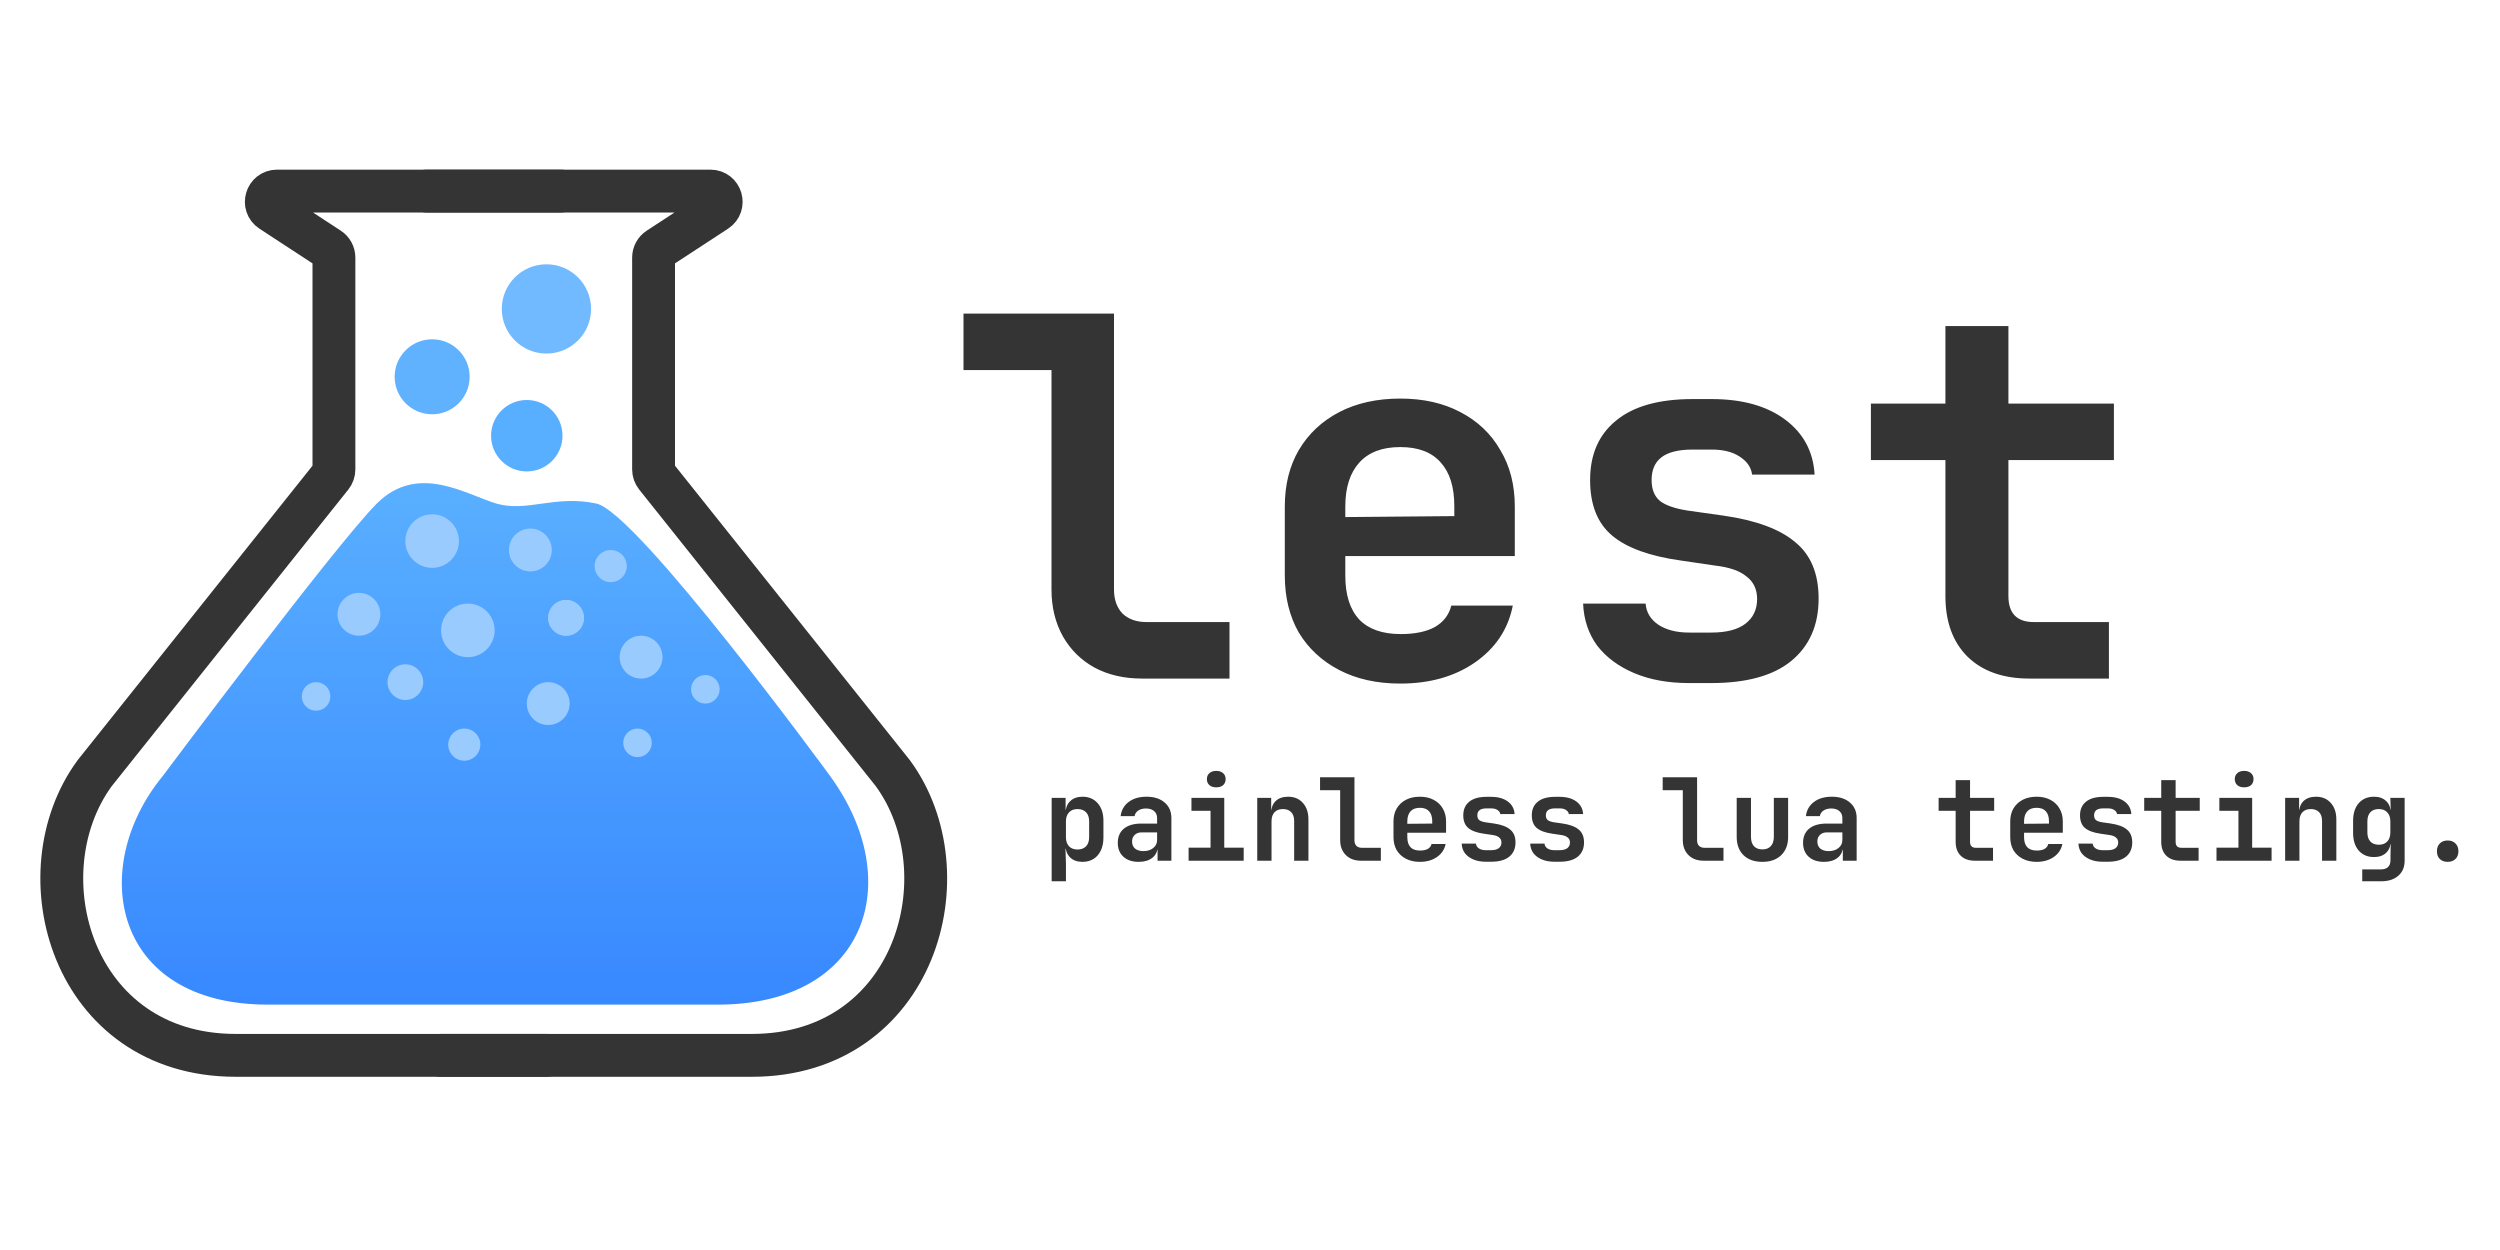 <svg width="700" height="350" viewBox="0 0 700 350" fill="none" xmlns="http://www.w3.org/2000/svg">
<rect width="700" height="350" fill="white"/>
<path d="M75.016 281.295H200.984C242.498 281.295 253.999 247.003 232.47 217.334L232.466 217.33C232.401 217.24 178.493 143.498 167 141C155.5 138.5 147.5 143.5 139 141C130.5 138.5 117 129.5 105.5 141C94.103 152.397 46.399 216.172 45.545 217.314C45.519 217.35 45.519 217.347 45.491 217.382C24.509 243.052 31.529 281.295 75.016 281.295Z" fill="url(#paint0_linear_4_92)"/>
<path d="M153 295.5H66C20 295.5 6 244.5 26.5 216.5L92.845 133.321C93.269 132.789 93.5 132.13 93.5 131.45V72.123C93.5 71.11 92.989 70.166 92.142 69.612L75.928 59.011C73.433 57.379 74.588 53.5 77.57 53.5H157" stroke="#343434" stroke-width="12" stroke-linecap="round"/>
<path d="M123.5 295.5H210.5C256.5 295.5 270.5 244.5 250 216.5L183.655 133.321C183.231 132.789 183 132.13 183 131.45V72.123C183 71.11 183.511 70.166 184.358 69.612L200.572 59.011C203.068 57.379 201.912 53.5 198.93 53.5H119.5" stroke="#343434" stroke-width="12" stroke-linecap="round"/>
<circle cx="147.5" cy="122" r="10" fill="#58AEFF"/>
<circle cx="121" cy="105.5" r="10.5" fill="#60B2FF"/>
<circle cx="153" cy="86.5" r="12.5" fill="#72BAFF"/>
<circle cx="121" cy="151.5" r="7.5" transform="rotate(180 121 151.5)" fill="#9ACBFF"/>
<circle cx="131" cy="176.5" r="7.5" transform="rotate(180 131 176.5)" fill="#9ACBFF"/>
<path d="M84.5 195C84.5 192.791 86.291 191 88.5 191C90.709 191 92.5 192.791 92.5 195C92.5 197.209 90.709 199 88.5 199C86.291 199 84.5 197.209 84.5 195Z" fill="#9ACBFF"/>
<path d="M193.5 193C193.5 190.791 195.291 189 197.5 189C199.709 189 201.5 190.791 201.5 193C201.5 195.209 199.709 197 197.5 197C195.291 197 193.5 195.209 193.5 193Z" fill="#9ACBFF"/>
<path d="M174.5 208C174.5 205.791 176.291 204 178.5 204C180.709 204 182.5 205.791 182.5 208C182.5 210.209 180.709 212 178.5 212C176.291 212 174.5 210.209 174.5 208Z" fill="#9ACBFF"/>
<circle cx="158.5" cy="173" r="5" transform="rotate(180 158.5 173)" fill="#9ACBFF"/>
<circle cx="158.5" cy="173" r="5" transform="rotate(180 158.5 173)" fill="#9ACBFF"/>
<circle cx="113.5" cy="191" r="5" transform="rotate(180 113.5 191)" fill="#9ACBFF"/>
<path d="M166.5 158.5C166.5 156.015 168.515 154 171 154C173.485 154 175.5 156.015 175.5 158.5C175.5 160.985 173.485 163 171 163C168.515 163 166.5 160.985 166.5 158.5Z" fill="#9ACBFF"/>
<path d="M125.5 208.5C125.5 206.015 127.515 204 130 204C132.485 204 134.5 206.015 134.5 208.5C134.5 210.985 132.485 213 130 213C127.515 213 125.5 210.985 125.5 208.5Z" fill="#9ACBFF"/>
<path d="M142.5 154C142.5 150.686 145.186 148 148.5 148C151.814 148 154.5 150.686 154.5 154C154.5 157.314 151.814 160 148.5 160C145.186 160 142.5 157.314 142.5 154Z" fill="#9ACBFF"/>
<path d="M147.5 197C147.5 193.686 150.186 191 153.5 191C156.814 191 159.5 193.686 159.5 197C159.5 200.314 156.814 203 153.5 203C150.186 203 147.5 200.314 147.5 197Z" fill="#9ACBFF"/>
<path d="M173.5 184C173.5 180.686 176.186 178 179.5 178C182.814 178 185.5 180.686 185.5 184C185.5 187.314 182.814 190 179.5 190C176.186 190 173.5 187.314 173.5 184Z" fill="#9ACBFF"/>
<path d="M94.5 172C94.5 168.686 97.186 166 100.5 166C103.814 166 106.5 168.686 106.5 172C106.5 175.314 103.814 178 100.5 178C97.186 178 94.5 175.314 94.5 172Z" fill="#9ACBFF"/>
<path d="M319.76 190C314.72 190 310.287 188.973 306.46 186.92C302.727 184.867 299.787 181.973 297.64 178.24C295.493 174.413 294.42 170.027 294.42 165.08V103.62H269.78V87.8H311.92V165.08C311.92 167.88 312.713 170.12 314.3 171.8C315.98 173.387 318.22 174.18 321.02 174.18H344.26V190H319.76ZM392.085 191.4C385.552 191.4 379.859 190.14 375.005 187.62C370.152 185.1 366.372 181.6 363.665 177.12C361.052 172.547 359.745 167.227 359.745 161.16V141.84C359.745 135.773 361.052 130.5 363.665 126.02C366.372 121.447 370.152 117.9 375.005 115.38C379.859 112.86 385.552 111.6 392.085 111.6C398.525 111.6 404.125 112.86 408.885 115.38C413.739 117.9 417.472 121.447 420.085 126.02C422.792 130.5 424.145 135.773 424.145 141.84V155.7H376.685V161.16C376.685 166.573 377.992 170.68 380.605 173.48C383.219 176.187 387.092 177.54 392.225 177.54C396.145 177.54 399.319 176.887 401.745 175.58C404.172 174.18 405.712 172.173 406.365 169.56H423.585C422.279 176.187 418.732 181.507 412.945 185.52C407.252 189.44 400.299 191.4 392.085 191.4ZM407.205 145.9V141.7C407.205 136.38 405.945 132.32 403.425 129.52C400.905 126.627 397.125 125.18 392.085 125.18C387.045 125.18 383.219 126.627 380.605 129.52C377.992 132.413 376.685 136.52 376.685 141.84V144.78L408.465 144.5L407.205 145.9ZM472.951 191.26C467.071 191.26 461.937 190.327 457.551 188.46C453.164 186.593 449.711 184.027 447.191 180.76C444.764 177.4 443.457 173.48 443.271 169H460.771C460.957 171.427 462.124 173.387 464.271 174.88C466.511 176.373 469.404 177.12 472.951 177.12H479.111C483.404 177.12 486.624 176.28 488.771 174.6C490.917 172.92 491.991 170.633 491.991 167.74C491.991 165.033 491.011 162.933 489.051 161.44C487.184 159.853 484.244 158.827 480.231 158.36L470.711 156.96C461.937 155.747 455.497 153.413 451.391 149.96C447.284 146.507 445.231 141.327 445.231 134.42C445.231 127.233 447.657 121.68 452.511 117.76C457.364 113.747 464.504 111.74 473.931 111.74H479.251C487.837 111.74 494.697 113.653 499.831 117.48C504.964 121.307 507.717 126.44 508.091 132.88H490.591C490.311 130.827 489.144 129.147 487.091 127.84C485.131 126.533 482.517 125.88 479.251 125.88H473.931C469.917 125.88 466.977 126.627 465.111 128.12C463.337 129.52 462.451 131.62 462.451 134.42C462.451 137.033 463.244 138.993 464.831 140.3C466.417 141.513 468.984 142.4 472.531 142.96L482.471 144.36C491.617 145.667 498.337 148.14 502.631 151.78C507.017 155.327 509.211 160.6 509.211 167.6C509.211 175.067 506.644 180.9 501.511 185.1C496.471 189.207 489.004 191.26 479.111 191.26H472.951ZM568.236 190C560.863 190 555.076 187.947 550.876 183.84C546.769 179.733 544.716 174.087 544.716 166.9V128.82H523.856V113H544.716V91.3H562.356V113H591.896V128.82H562.356V166.9C562.356 171.753 564.736 174.18 569.496 174.18H590.496V190H568.236Z" fill="#343434"/>
<path d="M294.464 246.76V223.4H298.368V226.76H299.264L298.368 227.688C298.368 226.259 298.795 225.139 299.648 224.328C300.501 223.496 301.653 223.08 303.104 223.08C304.875 223.08 306.293 223.688 307.36 224.904C308.427 226.12 308.96 227.752 308.96 229.8V234.568C308.96 235.933 308.715 237.128 308.224 238.152C307.755 239.155 307.083 239.933 306.208 240.488C305.333 241.043 304.299 241.32 303.104 241.32C301.653 241.32 300.501 240.915 299.648 240.104C298.795 239.272 298.368 238.141 298.368 236.712L299.264 237.64H298.336L298.464 241.832V246.76H294.464ZM301.696 237.864C302.72 237.864 303.52 237.565 304.096 236.968C304.672 236.371 304.96 235.517 304.96 234.408V229.992C304.96 228.883 304.672 228.029 304.096 227.432C303.52 226.835 302.72 226.536 301.696 226.536C300.693 226.536 299.904 226.845 299.328 227.464C298.752 228.061 298.464 228.904 298.464 229.992V234.408C298.464 235.496 298.752 236.349 299.328 236.968C299.904 237.565 300.693 237.864 301.696 237.864ZM318.836 241.32C317.022 241.32 315.593 240.84 314.548 239.88C313.502 238.92 312.98 237.629 312.98 236.008C312.98 234.28 313.556 232.947 314.708 232.008C315.86 231.069 317.492 230.6 319.604 230.6H323.988V229.096C323.988 228.243 323.71 227.581 323.156 227.112C322.601 226.621 321.844 226.376 320.884 226.376C320.009 226.376 319.284 226.568 318.708 226.952C318.132 227.336 317.79 227.859 317.684 228.52H313.78C313.972 226.856 314.718 225.533 316.02 224.552C317.321 223.571 318.985 223.08 321.012 223.08C323.166 223.08 324.862 223.624 326.1 224.712C327.358 225.779 327.988 227.229 327.988 229.064V241H324.116V237.928H323.476L324.116 237.064C324.116 238.365 323.636 239.4 322.676 240.168C321.716 240.936 320.436 241.32 318.836 241.32ZM320.148 238.312C321.278 238.312 322.196 238.024 322.9 237.448C323.625 236.872 323.988 236.125 323.988 235.208V233.064H319.668C318.857 233.064 318.206 233.299 317.716 233.768C317.225 234.237 316.98 234.856 316.98 235.624C316.98 236.456 317.257 237.117 317.812 237.608C318.388 238.077 319.166 238.312 320.148 238.312ZM332.807 241V237.352H338.951V227.016H333.607V223.4H342.791V237.352H348.231V241H332.807ZM340.551 220.456C339.74 220.456 339.1 220.253 338.631 219.848C338.162 219.421 337.927 218.856 337.927 218.152C337.927 217.448 338.162 216.893 338.631 216.488C339.1 216.061 339.74 215.848 340.551 215.848C341.362 215.848 342.002 216.061 342.471 216.488C342.94 216.893 343.175 217.448 343.175 218.152C343.175 218.856 342.94 219.421 342.471 219.848C342.002 220.253 341.362 220.456 340.551 220.456ZM352.027 241V223.4H355.931V226.76H357.019L355.931 227.688C355.931 226.237 356.347 225.107 357.179 224.296C358.032 223.485 359.195 223.08 360.667 223.08C362.395 223.08 363.771 223.656 364.795 224.808C365.84 225.96 366.363 227.507 366.363 229.448V241H362.363V229.864C362.363 228.797 362.085 227.976 361.531 227.4C360.976 226.824 360.197 226.536 359.195 226.536C358.213 226.536 357.435 226.835 356.859 227.432C356.304 228.029 356.027 228.883 356.027 229.992V241H352.027ZM381.038 241C379.886 241 378.873 240.765 377.998 240.296C377.145 239.827 376.473 239.165 375.982 238.312C375.491 237.437 375.246 236.435 375.246 235.304V221.256H369.614V217.64H379.246V235.304C379.246 235.944 379.427 236.456 379.79 236.84C380.174 237.203 380.686 237.384 381.326 237.384H386.638V241H381.038ZM397.57 241.32C396.076 241.32 394.775 241.032 393.666 240.456C392.556 239.88 391.692 239.08 391.074 238.056C390.476 237.011 390.178 235.795 390.178 234.408V229.992C390.178 228.605 390.476 227.4 391.074 226.376C391.692 225.331 392.556 224.52 393.666 223.944C394.775 223.368 396.076 223.08 397.57 223.08C399.042 223.08 400.322 223.368 401.41 223.944C402.519 224.52 403.372 225.331 403.97 226.376C404.588 227.4 404.898 228.605 404.898 229.992V233.16H394.05V234.408C394.05 235.645 394.348 236.584 394.946 237.224C395.543 237.843 396.428 238.152 397.602 238.152C398.498 238.152 399.223 238.003 399.778 237.704C400.332 237.384 400.684 236.925 400.834 236.328H404.77C404.471 237.843 403.66 239.059 402.338 239.976C401.036 240.872 399.447 241.32 397.57 241.32ZM401.026 230.92V229.96C401.026 228.744 400.738 227.816 400.162 227.176C399.586 226.515 398.722 226.184 397.57 226.184C396.418 226.184 395.543 226.515 394.946 227.176C394.348 227.837 394.05 228.776 394.05 229.992V230.664L401.314 230.6L401.026 230.92ZM416.053 241.288C414.709 241.288 413.536 241.075 412.533 240.648C411.53 240.221 410.741 239.635 410.165 238.888C409.61 238.12 409.312 237.224 409.269 236.2H413.269C413.312 236.755 413.578 237.203 414.069 237.544C414.581 237.885 415.242 238.056 416.053 238.056H417.461C418.442 238.056 419.178 237.864 419.669 237.48C420.16 237.096 420.405 236.573 420.405 235.912C420.405 235.293 420.181 234.813 419.733 234.472C419.306 234.109 418.634 233.875 417.717 233.768L415.541 233.448C413.536 233.171 412.064 232.637 411.125 231.848C410.186 231.059 409.717 229.875 409.717 228.296C409.717 226.653 410.272 225.384 411.381 224.488C412.49 223.571 414.122 223.112 416.277 223.112H417.493C419.456 223.112 421.024 223.549 422.197 224.424C423.37 225.299 424 226.472 424.085 227.944H420.085C420.021 227.475 419.754 227.091 419.285 226.792C418.837 226.493 418.24 226.344 417.493 226.344H416.277C415.36 226.344 414.688 226.515 414.261 226.856C413.856 227.176 413.653 227.656 413.653 228.296C413.653 228.893 413.834 229.341 414.197 229.64C414.56 229.917 415.146 230.12 415.957 230.248L418.229 230.568C420.32 230.867 421.856 231.432 422.837 232.264C423.84 233.075 424.341 234.28 424.341 235.88C424.341 237.587 423.754 238.92 422.581 239.88C421.429 240.819 419.722 241.288 417.461 241.288H416.053ZM435.241 241.288C433.897 241.288 432.723 241.075 431.721 240.648C430.718 240.221 429.929 239.635 429.353 238.888C428.798 238.12 428.499 237.224 428.457 236.2H432.457C432.499 236.755 432.766 237.203 433.257 237.544C433.769 237.885 434.43 238.056 435.241 238.056H436.649C437.63 238.056 438.366 237.864 438.857 237.48C439.347 237.096 439.593 236.573 439.593 235.912C439.593 235.293 439.369 234.813 438.921 234.472C438.494 234.109 437.822 233.875 436.905 233.768L434.729 233.448C432.723 233.171 431.251 232.637 430.312 231.848C429.374 231.059 428.905 229.875 428.905 228.296C428.905 226.653 429.459 225.384 430.569 224.488C431.678 223.571 433.31 223.112 435.465 223.112H436.681C438.643 223.112 440.211 223.549 441.385 224.424C442.558 225.299 443.187 226.472 443.273 227.944H439.273C439.209 227.475 438.942 227.091 438.473 226.792C438.025 226.493 437.427 226.344 436.681 226.344H435.465C434.547 226.344 433.875 226.515 433.449 226.856C433.043 227.176 432.841 227.656 432.841 228.296C432.841 228.893 433.022 229.341 433.385 229.64C433.747 229.917 434.334 230.12 435.145 230.248L437.417 230.568C439.507 230.867 441.043 231.432 442.025 232.264C443.027 233.075 443.529 234.28 443.529 235.88C443.529 237.587 442.942 238.92 441.769 239.88C440.617 240.819 438.91 241.288 436.649 241.288H435.241ZM476.976 241C475.824 241 474.81 240.765 473.936 240.296C473.082 239.827 472.41 239.165 471.92 238.312C471.429 237.437 471.184 236.435 471.184 235.304V221.256H465.552V217.64H475.184V235.304C475.184 235.944 475.365 236.456 475.728 236.84C476.112 237.203 476.624 237.384 477.264 237.384H482.576V241H476.976ZM493.475 241.32C491.235 241.32 489.475 240.701 488.195 239.464C486.915 238.205 486.275 236.499 486.275 234.344V223.4H490.275V234.312C490.275 235.443 490.552 236.317 491.107 236.936C491.662 237.533 492.451 237.832 493.475 237.832C494.478 237.832 495.256 237.533 495.811 236.936C496.387 236.317 496.675 235.443 496.675 234.312V223.4H500.675V234.344C500.675 236.499 500.024 238.205 498.723 239.464C497.422 240.701 495.672 241.32 493.475 241.32ZM510.711 241.32C508.897 241.32 507.468 240.84 506.423 239.88C505.377 238.92 504.855 237.629 504.855 236.008C504.855 234.28 505.431 232.947 506.583 232.008C507.735 231.069 509.367 230.6 511.479 230.6H515.863V229.096C515.863 228.243 515.585 227.581 515.031 227.112C514.476 226.621 513.719 226.376 512.759 226.376C511.884 226.376 511.159 226.568 510.583 226.952C510.007 227.336 509.665 227.859 509.559 228.52H505.655C505.847 226.856 506.593 225.533 507.895 224.552C509.196 223.571 510.86 223.08 512.887 223.08C515.041 223.08 516.737 223.624 517.975 224.712C519.233 225.779 519.863 227.229 519.863 229.064V241H515.991V237.928H515.351L515.991 237.064C515.991 238.365 515.511 239.4 514.551 240.168C513.591 240.936 512.311 241.32 510.711 241.32ZM512.023 238.312C513.153 238.312 514.071 238.024 514.775 237.448C515.5 236.872 515.863 236.125 515.863 235.208V233.064H511.543C510.732 233.064 510.081 233.299 509.591 233.768C509.1 234.237 508.855 234.856 508.855 235.624C508.855 236.456 509.132 237.117 509.687 237.608C510.263 238.077 511.041 238.312 512.023 238.312ZM552.958 241C551.272 241 549.95 240.531 548.99 239.592C548.051 238.653 547.582 237.363 547.582 235.72V227.016H542.814V223.4H547.582V218.44H551.614V223.4H558.366V227.016H551.614V235.72C551.614 236.829 552.158 237.384 553.246 237.384H558.046V241H552.958ZM570.257 241.32C568.764 241.32 567.462 241.032 566.353 240.456C565.244 239.88 564.38 239.08 563.761 238.056C563.164 237.011 562.865 235.795 562.865 234.408V229.992C562.865 228.605 563.164 227.4 563.761 226.376C564.38 225.331 565.244 224.52 566.353 223.944C567.462 223.368 568.764 223.08 570.257 223.08C571.729 223.08 573.009 223.368 574.097 223.944C575.206 224.52 576.06 225.331 576.657 226.376C577.276 227.4 577.585 228.605 577.585 229.992V233.16H566.737V234.408C566.737 235.645 567.036 236.584 567.633 237.224C568.23 237.843 569.116 238.152 570.289 238.152C571.185 238.152 571.91 238.003 572.465 237.704C573.02 237.384 573.372 236.925 573.521 236.328H577.457C577.158 237.843 576.348 239.059 575.025 239.976C573.724 240.872 572.134 241.32 570.257 241.32ZM573.713 230.92V229.96C573.713 228.744 573.425 227.816 572.849 227.176C572.273 226.515 571.409 226.184 570.257 226.184C569.105 226.184 568.23 226.515 567.633 227.176C567.036 227.837 566.737 228.776 566.737 229.992V230.664L574.001 230.6L573.713 230.92ZM588.741 241.288C587.397 241.288 586.223 241.075 585.221 240.648C584.218 240.221 583.429 239.635 582.853 238.888C582.298 238.12 581.999 237.224 581.957 236.2H585.957C585.999 236.755 586.266 237.203 586.757 237.544C587.269 237.885 587.93 238.056 588.741 238.056H590.149C591.13 238.056 591.866 237.864 592.357 237.48C592.847 237.096 593.093 236.573 593.093 235.912C593.093 235.293 592.869 234.813 592.421 234.472C591.994 234.109 591.322 233.875 590.405 233.768L588.229 233.448C586.223 233.171 584.751 232.637 583.812 231.848C582.874 231.059 582.405 229.875 582.405 228.296C582.405 226.653 582.959 225.384 584.069 224.488C585.178 223.571 586.81 223.112 588.965 223.112H590.181C592.143 223.112 593.711 223.549 594.885 224.424C596.058 225.299 596.687 226.472 596.773 227.944H592.773C592.709 227.475 592.442 227.091 591.973 226.792C591.525 226.493 590.927 226.344 590.181 226.344H588.965C588.047 226.344 587.375 226.515 586.949 226.856C586.543 227.176 586.341 227.656 586.341 228.296C586.341 228.893 586.522 229.341 586.885 229.64C587.247 229.917 587.834 230.12 588.645 230.248L590.917 230.568C593.007 230.867 594.543 231.432 595.525 232.264C596.527 233.075 597.029 234.28 597.029 235.88C597.029 237.587 596.442 238.92 595.269 239.88C594.117 240.819 592.41 241.288 590.149 241.288H588.741ZM610.52 241C608.835 241 607.512 240.531 606.552 239.592C605.613 238.653 605.144 237.363 605.144 235.72V227.016H600.376V223.4H605.144V218.44H609.176V223.4H615.928V227.016H609.176V235.72C609.176 236.829 609.72 237.384 610.808 237.384H615.608V241H610.52ZM620.62 241V237.352H626.764V227.016H621.42V223.4H630.604V237.352H636.044V241H620.62ZM628.364 220.456C627.553 220.456 626.913 220.253 626.444 219.848C625.974 219.421 625.74 218.856 625.74 218.152C625.74 217.448 625.974 216.893 626.444 216.488C626.913 216.061 627.553 215.848 628.364 215.848C629.174 215.848 629.814 216.061 630.284 216.488C630.753 216.893 630.988 217.448 630.988 218.152C630.988 218.856 630.753 219.421 630.284 219.848C629.814 220.253 629.174 220.456 628.364 220.456ZM639.839 241V223.4H643.743V226.76H644.831L643.743 227.688C643.743 226.237 644.159 225.107 644.991 224.296C645.844 223.485 647.007 223.08 648.479 223.08C650.207 223.08 651.583 223.656 652.607 224.808C653.652 225.96 654.175 227.507 654.175 229.448V241H650.175V229.864C650.175 228.797 649.898 227.976 649.343 227.4C648.788 226.824 648.01 226.536 647.007 226.536C646.026 226.536 645.247 226.835 644.671 227.432C644.116 228.029 643.839 228.883 643.839 229.992V241H639.839ZM661.427 246.76V243.432H666.643C667.539 243.432 668.211 243.208 668.659 242.76C669.107 242.333 669.331 241.715 669.331 240.904V239.592L669.395 236.296H668.531L669.395 235.432C669.395 236.861 668.968 237.981 668.115 238.792C667.283 239.581 666.152 239.976 664.723 239.976C662.931 239.976 661.501 239.368 660.435 238.152C659.389 236.936 658.867 235.293 658.867 233.224V229.8C658.867 227.752 659.389 226.12 660.435 224.904C661.501 223.688 662.931 223.08 664.723 223.08C666.152 223.08 667.283 223.485 668.115 224.296C668.968 225.085 669.395 226.195 669.395 227.624L668.531 226.76H669.395L669.299 223.4H673.299V241C673.299 242.771 672.712 244.168 671.539 245.192C670.365 246.237 668.755 246.76 666.707 246.76H661.427ZM666.067 236.52C667.091 236.52 667.88 236.221 668.435 235.624C669.011 235.005 669.299 234.152 669.299 233.064V229.992C669.299 228.904 669.011 228.061 668.435 227.464C667.88 226.845 667.091 226.536 666.067 226.536C665.043 226.536 664.253 226.835 663.699 227.432C663.144 228.029 662.867 228.883 662.867 229.992V233.064C662.867 234.173 663.144 235.027 663.699 235.624C664.253 236.221 665.043 236.52 666.067 236.52ZM685.35 241.32C684.433 241.32 683.697 241.053 683.142 240.52C682.609 239.987 682.342 239.261 682.342 238.344C682.342 237.427 682.609 236.701 683.142 236.168C683.697 235.613 684.433 235.336 685.35 235.336C686.267 235.336 686.993 235.613 687.526 236.168C688.081 236.701 688.358 237.427 688.358 238.344C688.358 239.261 688.081 239.987 687.526 240.52C686.993 241.053 686.267 241.32 685.35 241.32Z" fill="#343434"/>
<defs>
<linearGradient id="paint0_linear_4_92" x1="138.606" y1="135.287" x2="138.606" y2="281.295" gradientUnits="userSpaceOnUse">
<stop stop-color="#59AFFF"/>
<stop offset="1" stop-color="#3888FF"/>
</linearGradient>
</defs>
</svg>
